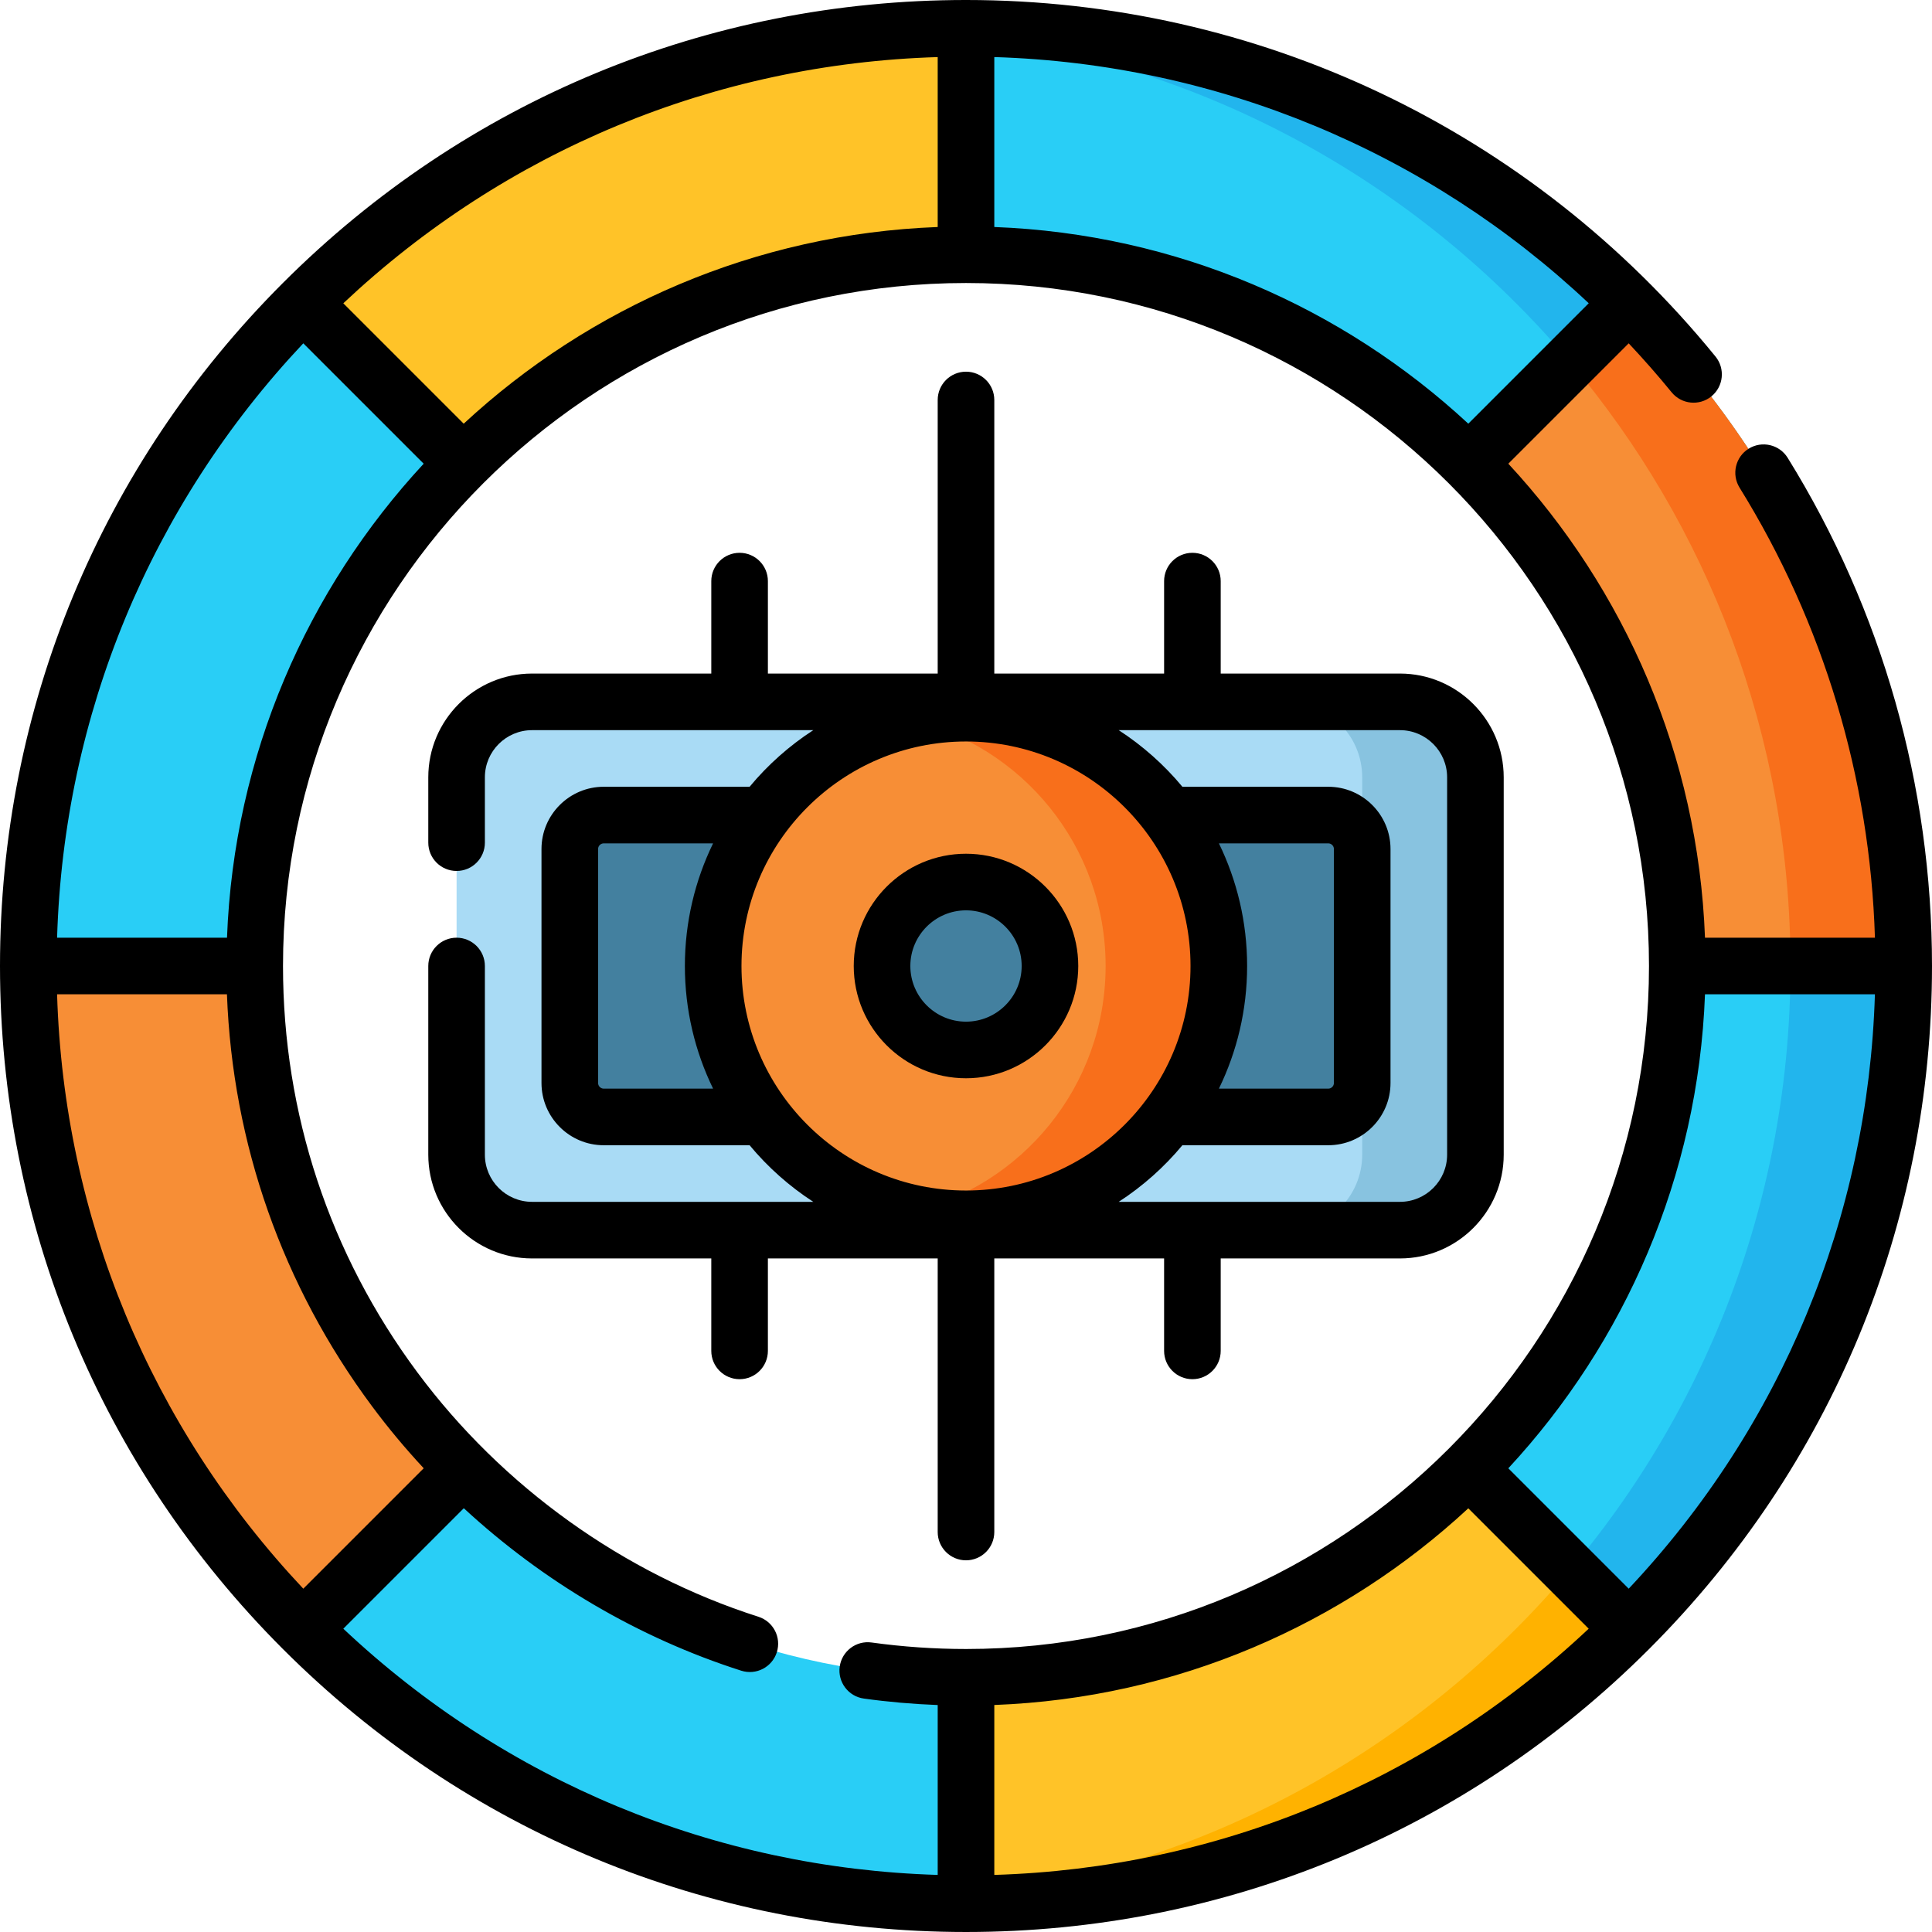<svg id="Layer_1" enable-background="new 0 0 512 512" height="512" viewBox="0 0 512 512" width="512" xmlns="http://www.w3.org/2000/svg"><g><path d="m371 326h-230c-11.046 0-20-8.954-20-20v-100c0-11.046 8.954-20 20-20h230c11.046 0 20 8.954 20 20v100c0 11.046-8.954 20-20 20z" fill="#a9dbf5"/><path d="m371 186h-30c11.046 0 20 8.954 20 20v100c0 11.046-8.954 20-20 20h30c11.046 0 20-8.954 20-20v-100c0-11.046-8.954-20-20-20z" fill="#88c3e0"/><path d="m151 287v-62c0-4.971 4.029-9 9-9h192c4.971 0 9 4.029 9 9v62c0 4.971-4.029 9-9 9h-192c-4.971 0-9-4.029-9-9z" fill="#43809f"/><path d="m352 216h-30c4.971 0 9 4.029 9 9v62c0 4.971-4.029 9-9 9h30c4.971 0 9-4.029 9-9v-62c0-4.971-4.029-9-9-9z" fill="#43809f"/><circle cx="256" cy="256" fill="#f78e36" r="67"/><path d="m256 189c-5.159 0-10.175.603-15 1.707 29.778 6.814 52 33.45 52 65.293 0 31.844-22.222 58.479-52 65.293 4.825 1.104 9.841 1.707 15 1.707 37.003 0 67-29.997 67-67s-29.997-67-67-67z" fill="#f86f1b"/><path d="m256 7.5c-137.24 0-248.5 111.26-248.5 248.5s111.26 248.5 248.5 248.5 248.5-111.26 248.5-248.5-111.26-248.5-248.5-248.5zm0 437c-103.94 0-188.5-84.56-188.5-188.5s84.56-188.5 188.5-188.5 188.5 84.56 188.5 188.5-84.56 188.5-188.5 188.5z" fill="#29cef6"/><g><path d="m256 7.5c-5.038 0-10.036.168-15 .464 130.254 7.758 233.5 115.834 233.5 248.036s-103.246 240.278-233.5 248.036c4.964.296 9.962.464 15 .464 137.24 0 248.5-111.26 248.5-248.5s-111.26-248.5-248.5-248.5z" fill="#22b5ed"/></g><path d="m504.5 256h-60c0-51.97-21.14-99.1-55.27-133.23l42.49-42.49c44.96 44.98 72.78 107.1 72.78 175.72z" fill="#f78e36"/><path d="m416.061 95.939c36.456 43.237 58.439 99.077 58.439 160.061h30c0-68.62-27.82-130.74-72.78-175.72z" fill="#f86f1b"/><path d="m431.72 431.72c-44.98 44.96-107.1 72.78-175.72 72.78v-60c51.97 0 99.1-21.14 133.23-55.27z" fill="#ffc328"/><path d="m416.061 416.061c-39.514 46.864-96.039 78.903-160.061 86.609v1.829c68.62 0 130.74-27.82 175.72-72.78z" fill="#ffb200"/><path d="m122.77 389.23-42.49 42.49c-44.96-44.98-72.78-107.1-72.78-175.72h60c0 51.97 21.14 99.1 55.27 133.23z" fill="#f78e36"/><path d="m256 7.5v60c-51.97 0-99.1 21.14-133.23 55.27l-42.49-42.49c44.98-44.96 107.1-72.78 175.72-72.78z" fill="#ffc328"/><circle cx="256" cy="256" fill="#43809f" r="22.25"/><g><path d="m473.751 121.324c-2.183-3.521-6.807-4.604-10.326-2.424-3.521 2.182-4.605 6.805-2.424 10.326 22.239 35.882 34.571 76.97 35.877 119.274h-45.036c-1.831-48.393-21.284-92.345-52.121-125.614l31.9-31.9c3.918 4.175 7.722 8.487 11.371 12.969 2.614 3.211 7.339 3.696 10.552 1.081 3.212-2.615 3.696-7.339 1.081-10.552-48.886-60.046-121.281-94.484-198.625-94.484-68.379 0-132.666 26.629-181.018 74.981-48.353 48.353-74.982 112.64-74.982 181.019s26.629 132.666 74.982 181.019c48.352 48.352 112.639 74.981 181.018 74.981s132.666-26.629 181.019-74.981c48.352-48.353 74.981-112.64 74.981-181.019 0-47.731-13.227-94.302-38.249-134.676zm-42.126 299.694-31.904-31.904c30.837-33.27 50.29-77.222 52.121-125.615h45.03c-1.793 59.067-24.748 114.483-65.247 157.519zm-168.125 30.824c48.393-1.831 92.345-21.284 125.615-52.121l31.904 31.904c-43.036 40.499-98.452 63.453-157.518 65.247v-45.03zm-7.5-14.842c-8.364 0-16.778-.579-25.008-1.721-4.108-.575-7.891 2.295-8.459 6.398-.569 4.103 2.295 7.89 6.398 8.459 6.452.895 13.007 1.466 19.57 1.716v45.02c-59.066-1.794-114.482-24.749-157.518-65.248l31.93-31.93c21.07 19.469 46.313 34.355 73.52 43.053 3.947 1.259 8.166-.915 9.428-4.86 1.261-3.945-.915-8.167-4.86-9.428-35.751-11.429-67.848-34.425-90.378-64.752-23.306-31.369-35.623-68.613-35.623-107.707 0-99.804 81.196-181 181-181s181 81.196 181 181-81.196 181-181 181zm-240.873-173.5h45.016c1.482 39.595 14.692 77.19 38.436 109.152 4.262 5.737 8.847 11.225 13.708 16.453l-31.913 31.913c-40.498-43.036-63.453-98.452-65.247-157.518zm65.248-172.518 31.904 31.904c-30.837 33.27-50.291 77.222-52.121 125.615h-45.03c1.793-59.067 24.748-114.483 65.247-157.519zm183.125-30.824v-45.035c59.195 1.815 114.872 25.076 157.528 65.242l-31.913 31.914c-33.27-30.837-77.222-50.291-125.615-52.121zm-15 0c-48.393 1.831-92.345 21.284-125.615 52.121l-31.903-31.904c43.036-40.499 98.452-63.454 157.518-65.248z"/><path d="m323.5 178.5v-24.5c0-4.142-3.357-7.5-7.5-7.5s-7.5 3.358-7.5 7.5v24.5h-45v-72.5c0-4.142-3.357-7.5-7.5-7.5-4.142 0-7.5 3.358-7.5 7.5v72.5h-45v-24.5c0-4.142-3.358-7.5-7.5-7.5s-7.5 3.358-7.5 7.5v24.5h-47.5c-15.164 0-27.5 12.336-27.5 27.5v17.314c0 4.142 3.358 7.5 7.5 7.5s7.5-3.358 7.5-7.5v-17.314c0-6.893 5.607-12.5 12.5-12.5h74.53c-6.355 4.129-12.053 9.186-16.876 15h-38.654c-9.098 0-16.5 7.402-16.5 16.5v62c0 9.098 7.402 16.5 16.5 16.5h38.653c4.824 5.814 10.521 10.871 16.876 15h-74.529c-6.893 0-12.5-5.607-12.5-12.5v-50c0-4.142-3.358-7.5-7.5-7.5s-7.5 3.358-7.5 7.5v50c0 15.164 12.336 27.5 27.5 27.5h47.5v24.5c0 4.142 3.358 7.5 7.5 7.5s7.5-3.358 7.5-7.5v-24.5h45v72.5c0 4.142 3.358 7.5 7.5 7.5 4.143 0 7.5-3.358 7.5-7.5v-72.5h45v24.5c0 4.142 3.357 7.5 7.5 7.5s7.5-3.358 7.5-7.5v-24.5h47.5c15.163 0 27.5-12.336 27.5-27.5v-100c0-15.164-12.337-27.5-27.5-27.5zm-163.5 110c-.827 0-1.5-.673-1.5-1.5v-62c0-.827.673-1.5 1.5-1.5h28.976c-4.785 9.828-7.476 20.854-7.476 32.5s2.691 22.672 7.476 32.5zm36.5-32.5c0-32.809 26.691-59.5 59.5-59.5s59.5 26.691 59.5 59.5-26.691 59.5-59.5 59.5-59.5-26.691-59.5-59.5zm126.524-32.5h28.976c.827 0 1.5.673 1.5 1.5v62c0 .827-.673 1.5-1.5 1.5h-28.976c4.785-9.828 7.476-20.854 7.476-32.5s-2.691-22.672-7.476-32.5zm60.476-17.5v100c0 6.893-5.607 12.5-12.5 12.5h-74.53c6.355-4.129 12.053-9.186 16.876-15h38.654c9.098 0 16.5-7.402 16.5-16.5v-62c0-9.098-7.402-16.5-16.5-16.5h-38.653c-4.824-5.814-10.521-10.871-16.876-15h74.529c6.893 0 12.5 5.607 12.5 12.5z"/><path d="m285.75 256c0-16.404-13.346-29.75-29.75-29.75s-29.75 13.346-29.75 29.75 13.346 29.75 29.75 29.75 29.75-13.346 29.75-29.75zm-44.5 0c0-8.133 6.617-14.75 14.75-14.75s14.75 6.617 14.75 14.75-6.617 14.75-14.75 14.75-14.75-6.617-14.75-14.75z"/></g></g></svg>